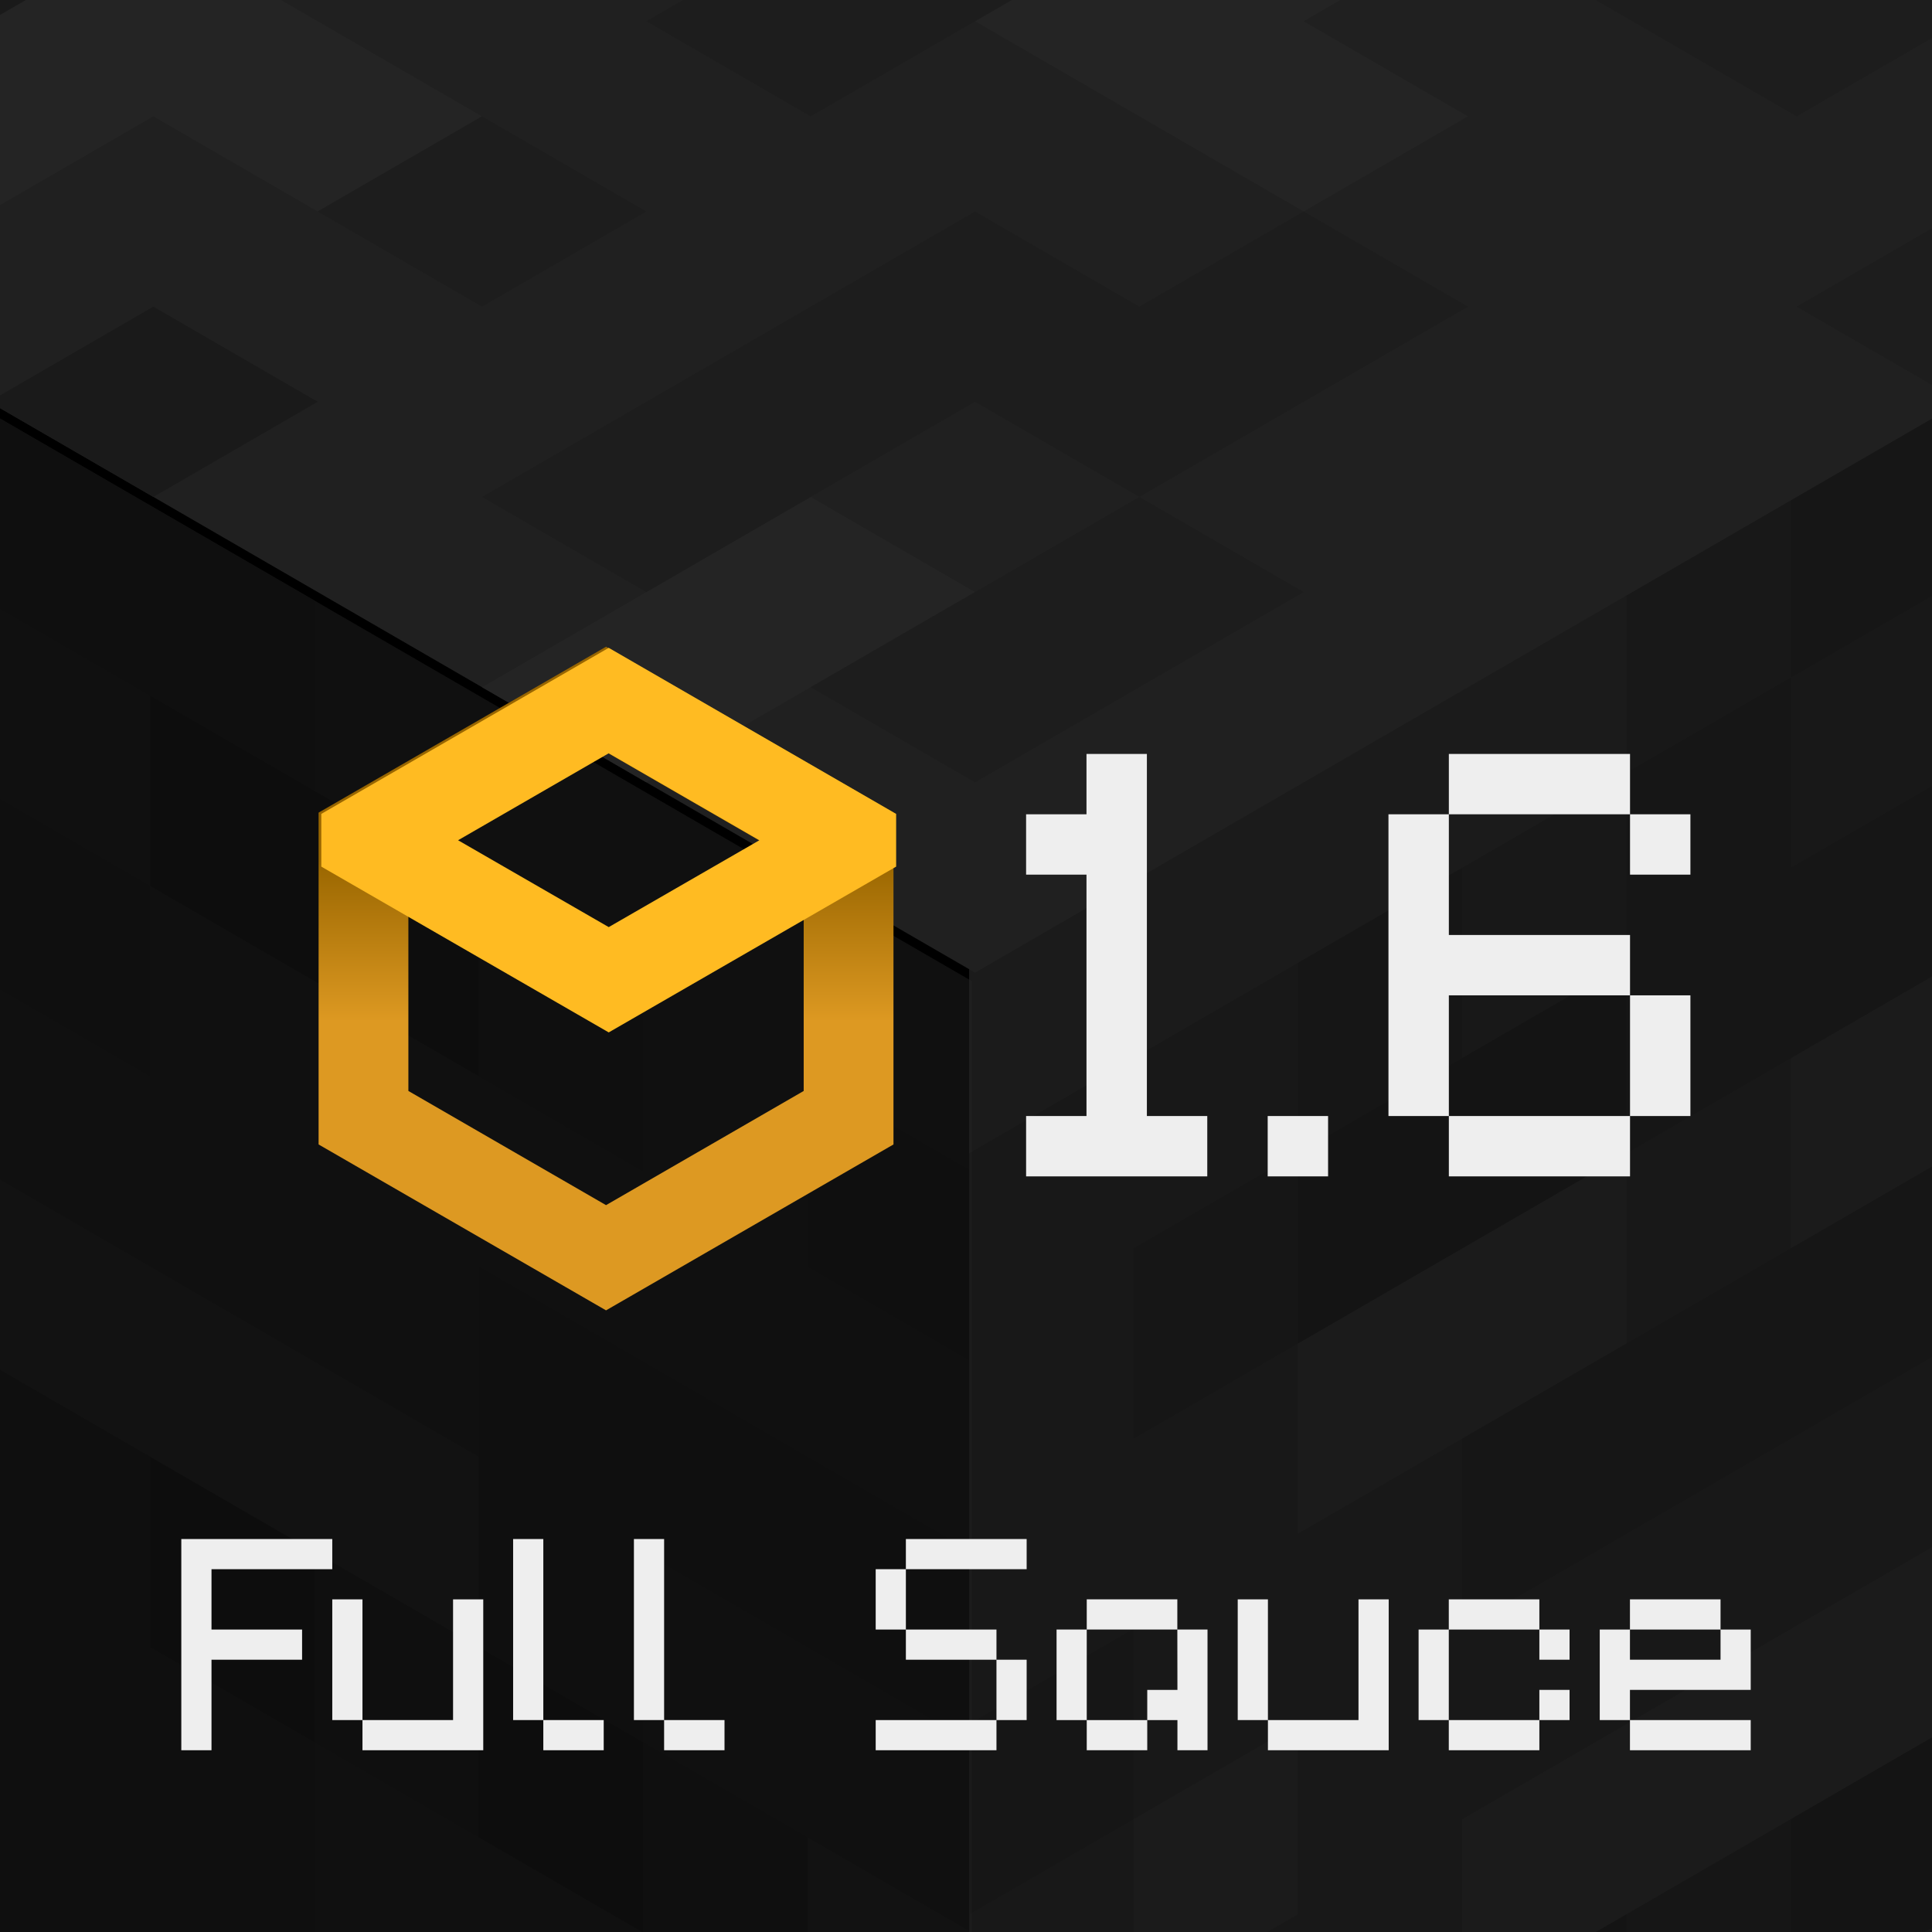 <?xml version="1.0" encoding="UTF-8" standalone="no"?>
<!DOCTYPE svg PUBLIC "-//W3C//DTD SVG 1.1//EN" "http://www.w3.org/Graphics/SVG/1.1/DTD/svg11.dtd">
<svg width="100%" height="100%" viewBox="0 0 64 64" version="1.1" xmlns="http://www.w3.org/2000/svg" xmlns:xlink="http://www.w3.org/1999/xlink" xml:space="preserve" xmlns:serif="http://www.serif.com/" style="fill-rule:evenodd;clip-rule:evenodd;stroke-linejoin:round;stroke-miterlimit:2;">
    <rect id="Mintcraft-pack" serif:id="Mintcraft pack" x="0" y="0" width="64" height="64"/>
    <clipPath id="_clip1">
        <rect id="Mintcraft-pack1" serif:id="Mintcraft pack" x="0" y="0" width="64" height="64"/>
    </clipPath>
    <g clip-path="url(#_clip1)">
        <g transform="matrix(2.486,0,0,2.486,-47.543,-47.541)">
            <g opacity="0.25">
                <g transform="matrix(0.076,0.044,3.76957e-18,0.088,-40.885,-57.562)">
                    <g opacity="0.5">
                        <g transform="matrix(115.25,0,0,461,499,540)">
                            <rect x="0" y="0" width="4" height="1" style="fill:rgb(127,127,127);"/>
                        </g>
                        <g transform="matrix(28.812,0,0,28.812,499,540)">
                            <path d="M11,15L9,15L9,16L11,16L11,15ZM15,14L12,14L12,15L16,15L16,13L15,13L15,14ZM2,13L0,13L0,14L2,14L2,13ZM5,11L5,13L6,13L6,12L7,12L7,11L5,11ZM16,11L15,11L15,12L16,12L16,11ZM14,11L12,11L12,12L14,12L14,11ZM0,9L2,9L2,10L3,10L3,8L0,8L0,9ZM15,9L11,9L11,10L15,10L15,9ZM7,9L6,9L6,10L9,10L9,9L10,9L10,8L7,8L7,9ZM5,8L4,8L4,9L5,9L5,8ZM9,6L7,6L7,7L9,7L9,6ZM6,6L3,6L3,7L6,7L6,6ZM16,5L15,5L15,6L16,6L16,5ZM2,5L1,5L1,6L2,6L2,5ZM8,4L9,4L9,5L13,5L13,4L10,4L10,3L8,3L8,4ZM6,3L5,3L5,4L6,4L6,3ZM4,3L2,3L2,4L4,4L4,3ZM4,0L0,0L0,1L4,1L4,0Z" style="fill:rgb(143,143,143);"/>
                        </g>
                        <g transform="matrix(28.812,0,0,28.812,499,540)">
                            <path d="M14,15L13,15L13,16L14,16L14,15ZM8,15L6,15L6,16L8,16L8,15ZM3,14L1,14L1,15L3,15L3,14ZM1,13L3,13L3,14L5,14L5,13L4,13L4,12L1,12L1,13ZM13,13L12,13L12,14L15,14L15,13L14,13L14,12L13,12L13,13ZM7,12L7,14L10,14L10,13L9,13L9,12L7,12ZM16,12L15,12L15,13L16,13L16,12ZM3,10L2,10L2,11L3,11L3,10ZM9,10L8,10L8,11L9,11L9,10ZM11,10L10,10L10,11L11,11L11,10ZM6,10L4,10L4,11L6,11L6,10ZM16,10L13,10L13,11L16,11L16,10ZM16,8L15,8L15,9L16,9L16,8ZM5,7L4,7L4,8L5,8L5,7ZM9,5L9,7L10,7L10,8L13,8L13,7L12,7L12,6L11,6L11,5L9,5ZM0,6L0,8L2,8L2,7L1,7L1,6L0,6ZM6,6L6,8L8,8L8,7L7,7L7,6L6,6ZM13,5L12,5L12,6L13,6L13,5ZM15,5L14,5L14,6L15,6L15,5ZM14,4L13,4L13,5L14,5L14,4ZM6,4L3,4L3,5L6,5L6,4ZM1,4L0,4L0,5L1,5L1,4ZM8,4L7,4L7,5L8,5L8,4ZM16,3L13,3L13,4L16,4L16,3ZM2,2L1,2L1,3L2,3L2,2ZM4,1L4,3L7,3L7,2L5,2L5,1L4,1ZM11,2L8,2L8,3L11,3L11,2ZM3,1L2,1L2,2L3,2L3,1ZM14,1L13,1L13,2L14,2L14,1ZM16,1L15,1L15,2L16,2L16,1ZM7,0L5,0L5,1L7,1L7,0ZM9,0L8,0L8,1L9,1L9,0ZM12,0L10,0L10,1L12,1L12,0Z" style="fill:rgb(116,116,116);"/>
                        </g>
                        <g transform="matrix(28.812,0,0,28.812,499,540)">
                            <path d="M15,12L14,12L14,13L15,13L15,12ZM13,12L11,12L11,13L13,13L13,12ZM1,10L0,10L0,11L1,11L1,10ZM8,10L6,10L6,11L8,11L8,10ZM6,7L5,7L5,8L6,8L6,7ZM4,7L2,7L2,8L4,8L4,7ZM12,5L11,5L11,6L12,6L12,5ZM14,5L13,5L13,6L14,6L14,5ZM8,2L7,2L7,3L8,3L8,2ZM4,2L2,2L2,3L4,3L4,2ZM13,1L11,1L11,2L13,2L13,1ZM10,0L9,0L9,1L10,1L10,0Z" style="fill:rgb(104,104,104);"/>
                        </g>
                    </g>
                </g>
                <g transform="matrix(0.076,-0.044,-3.76957e-18,0.088,-5.885,6.391)">
                    <g opacity="0.75">
                        <g transform="matrix(115.25,0,0,461,499,540)">
                            <rect x="0" y="0" width="4" height="1" style="fill:rgb(127,127,127);"/>
                        </g>
                        <g transform="matrix(28.812,0,0,28.812,499,540)">
                            <path d="M11,15L9,15L9,16L11,16L11,15ZM15,14L12,14L12,15L16,15L16,13L15,13L15,14ZM2,13L0,13L0,14L2,14L2,13ZM5,11L5,13L6,13L6,12L7,12L7,11L5,11ZM16,11L15,11L15,12L16,12L16,11ZM14,11L12,11L12,12L14,12L14,11ZM0,9L2,9L2,10L3,10L3,8L0,8L0,9ZM15,9L11,9L11,10L15,10L15,9ZM7,9L6,9L6,10L9,10L9,9L10,9L10,8L7,8L7,9ZM5,8L4,8L4,9L5,9L5,8ZM9,6L7,6L7,7L9,7L9,6ZM6,6L3,6L3,7L6,7L6,6ZM16,5L15,5L15,6L16,6L16,5ZM2,5L1,5L1,6L2,6L2,5ZM8,4L9,4L9,5L13,5L13,4L10,4L10,3L8,3L8,4ZM6,3L5,3L5,4L6,4L6,3ZM4,3L2,3L2,4L4,4L4,3ZM4,0L0,0L0,1L4,1L4,0Z" style="fill:rgb(143,143,143);"/>
                        </g>
                        <g transform="matrix(28.812,0,0,28.812,499,540)">
                            <path d="M14,15L13,15L13,16L14,16L14,15ZM8,15L6,15L6,16L8,16L8,15ZM3,14L1,14L1,15L3,15L3,14ZM1,13L3,13L3,14L5,14L5,13L4,13L4,12L1,12L1,13ZM13,13L12,13L12,14L15,14L15,13L14,13L14,12L13,12L13,13ZM7,12L7,14L10,14L10,13L9,13L9,12L7,12ZM16,12L15,12L15,13L16,13L16,12ZM3,10L2,10L2,11L3,11L3,10ZM9,10L8,10L8,11L9,11L9,10ZM11,10L10,10L10,11L11,11L11,10ZM6,10L4,10L4,11L6,11L6,10ZM16,10L13,10L13,11L16,11L16,10ZM16,8L15,8L15,9L16,9L16,8ZM5,7L4,7L4,8L5,8L5,7ZM9,5L9,7L10,7L10,8L13,8L13,7L12,7L12,6L11,6L11,5L9,5ZM0,6L0,8L2,8L2,7L1,7L1,6L0,6ZM6,6L6,8L8,8L8,7L7,7L7,6L6,6ZM13,5L12,5L12,6L13,6L13,5ZM15,5L14,5L14,6L15,6L15,5ZM14,4L13,4L13,5L14,5L14,4ZM6,4L3,4L3,5L6,5L6,4ZM1,4L0,4L0,5L1,5L1,4ZM8,4L7,4L7,5L8,5L8,4ZM16,3L13,3L13,4L16,4L16,3ZM2,2L1,2L1,3L2,3L2,2ZM4,1L4,3L7,3L7,2L5,2L5,1L4,1ZM11,2L8,2L8,3L11,3L11,2ZM3,1L2,1L2,2L3,2L3,1ZM14,1L13,1L13,2L14,2L14,1ZM16,1L15,1L15,2L16,2L16,1ZM7,0L5,0L5,1L7,1L7,0ZM9,0L8,0L8,1L9,1L9,0ZM12,0L10,0L10,1L12,1L12,0Z" style="fill:rgb(116,116,116);"/>
                        </g>
                        <g transform="matrix(28.812,0,0,28.812,499,540)">
                            <path d="M15,12L14,12L14,13L15,13L15,12ZM13,12L11,12L11,13L13,13L13,12ZM1,10L0,10L0,11L1,11L1,10ZM8,10L6,10L6,11L8,11L8,10ZM6,7L5,7L5,8L6,8L6,7ZM4,7L2,7L2,8L4,8L4,7ZM12,5L11,5L11,6L12,6L12,5ZM14,5L13,5L13,6L14,6L14,5ZM8,2L7,2L7,3L8,3L8,2ZM4,2L2,2L2,3L4,3L4,2ZM13,1L11,1L11,2L13,2L13,1ZM10,0L9,0L9,1L10,1L10,0Z" style="fill:rgb(104,104,104);"/>
                        </g>
                    </g>
                </g>
                <g transform="matrix(0.076,-0.044,0.076,0.044,-81.883,9.996)">
                    <g transform="matrix(115.25,0,0,461,499,540)">
                        <rect x="0" y="0" width="4" height="1" style="fill:rgb(127,127,127);"/>
                    </g>
                    <g transform="matrix(28.812,0,0,28.812,499,540)">
                        <path d="M11,15L9,15L9,16L11,16L11,15ZM15,14L12,14L12,15L16,15L16,13L15,13L15,14ZM2,13L0,13L0,14L2,14L2,13ZM5,11L5,13L6,13L6,12L7,12L7,11L5,11ZM16,11L15,11L15,12L16,12L16,11ZM14,11L12,11L12,12L14,12L14,11ZM0,9L2,9L2,10L3,10L3,8L0,8L0,9ZM15,9L11,9L11,10L15,10L15,9ZM7,9L6,9L6,10L9,10L9,9L10,9L10,8L7,8L7,9ZM5,8L4,8L4,9L5,9L5,8ZM9,6L7,6L7,7L9,7L9,6ZM6,6L3,6L3,7L6,7L6,6ZM16,5L15,5L15,6L16,6L16,5ZM2,5L1,5L1,6L2,6L2,5ZM8,4L9,4L9,5L13,5L13,4L10,4L10,3L8,3L8,4ZM6,3L5,3L5,4L6,4L6,3ZM4,3L2,3L2,4L4,4L4,3ZM4,0L0,0L0,1L4,1L4,0Z" style="fill:rgb(143,143,143);"/>
                    </g>
                    <g transform="matrix(28.812,0,0,28.812,499,540)">
                        <path d="M14,15L13,15L13,16L14,16L14,15ZM8,15L6,15L6,16L8,16L8,15ZM3,14L1,14L1,15L3,15L3,14ZM1,13L3,13L3,14L5,14L5,13L4,13L4,12L1,12L1,13ZM13,13L12,13L12,14L15,14L15,13L14,13L14,12L13,12L13,13ZM7,12L7,14L10,14L10,13L9,13L9,12L7,12ZM16,12L15,12L15,13L16,13L16,12ZM3,10L2,10L2,11L3,11L3,10ZM9,10L8,10L8,11L9,11L9,10ZM11,10L10,10L10,11L11,11L11,10ZM6,10L4,10L4,11L6,11L6,10ZM16,10L13,10L13,11L16,11L16,10ZM16,8L15,8L15,9L16,9L16,8ZM5,7L4,7L4,8L5,8L5,7ZM9,5L9,7L10,7L10,8L13,8L13,7L12,7L12,6L11,6L11,5L9,5ZM0,6L0,8L2,8L2,7L1,7L1,6L0,6ZM6,6L6,8L8,8L8,7L7,7L7,6L6,6ZM13,5L12,5L12,6L13,6L13,5ZM15,5L14,5L14,6L15,6L15,5ZM14,4L13,4L13,5L14,5L14,4ZM6,4L3,4L3,5L6,5L6,4ZM1,4L0,4L0,5L1,5L1,4ZM8,4L7,4L7,5L8,5L8,4ZM16,3L13,3L13,4L16,4L16,3ZM2,2L1,2L1,3L2,3L2,2ZM4,1L4,3L7,3L7,2L5,2L5,1L4,1ZM11,2L8,2L8,3L11,3L11,2ZM3,1L2,1L2,2L3,2L3,1ZM14,1L13,1L13,2L14,2L14,1ZM16,1L15,1L15,2L16,2L16,1ZM7,0L5,0L5,1L7,1L7,0ZM9,0L8,0L8,1L9,1L9,0ZM12,0L10,0L10,1L12,1L12,0Z" style="fill:rgb(116,116,116);"/>
                    </g>
                    <g transform="matrix(28.812,0,0,28.812,499,540)">
                        <path d="M15,12L14,12L14,13L15,13L15,12ZM13,12L11,12L11,13L13,13L13,12ZM1,10L0,10L0,11L1,11L1,10ZM8,10L6,10L6,11L8,11L8,10ZM6,7L5,7L5,8L6,8L6,7ZM4,7L2,7L2,8L4,8L4,7ZM12,5L11,5L11,6L12,6L12,5ZM14,5L13,5L13,6L14,6L14,5ZM8,2L7,2L7,3L8,3L8,2ZM4,2L2,2L2,3L4,3L4,2ZM13,1L11,1L11,2L13,2L13,1ZM10,0L9,0L9,1L10,1L10,0Z" style="fill:rgb(104,104,104);"/>
                    </g>
                </g>
            </g>
        </g>
        <g transform="matrix(1,0,0,1,-1,0)">
            <g id="Mintcraft-icon" serif:id="Mintcraft icon" transform="matrix(0.167,0,0,0.167,-221.111,-148.14)">
                <g transform="matrix(2.915,0,0,2.915,-5178.49,-1985.41)">
                    <path d="M2293.56,1040.71L2274,1029.42L2254.44,1040.71L2254.44,1063.29L2274,1074.58L2293.56,1063.29L2293.56,1040.71ZM2274,1036.58L2287.45,1044.35L2287.45,1059.65C2287.45,1059.65 2274,1067.42 2274,1067.42C2274,1067.42 2260.55,1059.65 2260.55,1059.65L2260.55,1044.35L2274,1036.58Z" style="fill:url(#_Linear2);"/>
                </g>
                <g transform="matrix(2.526,0,0,2.526,-4293.37,-1583.48)">
                    <path d="M2251.43,1041.96L2251.43,1046.1L2274,1059.12L2296.57,1046.1L2296.57,1041.96L2274,1028.92L2251.43,1041.96ZM2262.17,1044.03L2274,1050.85L2285.83,1044.03L2274,1037.2L2262.17,1044.03Z" style="fill:rgb(255,187,34);"/>
                </g>
            </g>
            <g transform="matrix(1.592,0,0,1.59,71.659,-56.431)">
                <g transform="matrix(12.566,0,0,12.573,-23.661,60)">
                    <path d="M0.35,-0.1L0.25,-0.1L0.25,-0.7L0.15,-0.7L0.15,-0.6L0.15,-0.6L0.05,-0.6L0.05,-0.5L0.05,-0.5L0.15,-0.5L0.15,-0.1L0.05,-0.1L0.05,-0L0.35,-0L0.35,-0.1Z" style="fill:rgb(238,238,238);fill-rule:nonzero;"/>
                </g>
                <g transform="matrix(12.566,0,0,12.573,-18.634,60)">
                    <rect x="0.05" y="-0.1" width="0.1" height="0.1" style="fill:rgb(238,238,238);fill-rule:nonzero;"/>
                </g>
                <g transform="matrix(12.566,0,0,12.573,-16.121,60)">
                    <path d="M0.15,-0L0.45,-0L0.45,-0.1L0.15,-0.1L0.15,-0ZM0.55,-0.1L0.55,-0.3L0.45,-0.3L0.45,-0.1L0.55,-0.1ZM0.15,-0.1L0.15,-0.3L0.45,-0.3L0.45,-0.4L0.15,-0.4L0.15,-0.6L0.05,-0.6L0.05,-0.1L0.15,-0.1ZM0.55,-0.6L0.45,-0.6L0.45,-0.5L0.55,-0.5L0.55,-0.6ZM0.45,-0.7L0.15,-0.7L0.15,-0.6L0.45,-0.6L0.45,-0.7Z" style="fill:rgb(238,238,238);fill-rule:nonzero;"/>
                </g>
            </g>
        </g>
        <g transform="matrix(0.796,0,0,0.795,24.34,10.279)">
            <g transform="matrix(12.566,0,0,12.573,-23.661,60)">
                <path d="M0.15,-0.6L0.55,-0.6L0.55,-0.7L0.05,-0.7L0.05,-0L0.15,-0L0.15,-0.3L0.45,-0.3L0.45,-0.4L0.15,-0.4L0.15,-0.6Z" style="fill:rgb(238,238,238);fill-rule:nonzero;"/>
            </g>
            <g transform="matrix(12.566,0,0,12.573,-17.378,60)">
                <path d="M0.55,-0L0.55,-0.5L0.45,-0.5L0.45,-0.1L0.15,-0.1L0.15,-0L0.55,-0ZM0.15,-0.1L0.15,-0.5L0.05,-0.5L0.05,-0.1L0.15,-0.1Z" style="fill:rgb(238,238,238);fill-rule:nonzero;"/>
            </g>
            <g transform="matrix(12.566,0,0,12.573,-9.852,60)">
                <path d="M0.15,-0L0.35,-0L0.35,-0.1L0.15,-0.1L0.15,-0ZM0.15,-0.1L0.15,-0.7L0.05,-0.7L0.05,-0.1L0.15,-0.1Z" style="fill:rgb(238,238,238);fill-rule:nonzero;"/>
            </g>
            <g transform="matrix(12.566,0,0,12.573,-4.825,60)">
                <path d="M0.15,-0L0.35,-0L0.35,-0.1L0.15,-0.1L0.15,-0ZM0.15,-0.1L0.15,-0.7L0.05,-0.7L0.05,-0.1L0.15,-0.1Z" style="fill:rgb(238,238,238);fill-rule:nonzero;"/>
            </g>
        </g>
        <g transform="matrix(0.796,0,0,0.795,47.342,10.279)">
            <path d="M-18.006,58.743L-23.032,58.743L-23.032,60L-18.006,60L-18.006,58.743ZM-16.75,58.743L-16.75,56.228L-18.006,56.228L-18.006,58.743L-16.75,58.743ZM-21.776,56.228L-18.006,56.228L-18.006,54.971L-21.776,54.971L-21.776,56.228ZM-21.776,54.971L-21.776,52.456L-23.032,52.456L-23.032,54.971L-21.776,54.971ZM-16.75,51.199L-21.776,51.199L-21.776,52.456L-16.75,52.456L-16.75,51.199Z" style="fill:rgb(238,238,238);fill-rule:nonzero;"/>
            <path d="M-14.249,60L-11.731,60L-11.731,58.743L-10.475,58.743L-10.475,60L-9.223,60L-9.223,54.971L-10.479,54.971L-10.475,57.485L-11.731,57.485L-11.731,58.743L-14.249,58.743L-14.249,60ZM-14.249,58.743L-14.249,54.971L-15.505,54.971L-15.505,58.743L-14.249,58.743ZM-10.479,53.713L-14.249,53.713L-14.249,54.971L-10.479,54.971L-10.479,53.713Z" style="fill:rgb(238,238,238);fill-rule:nonzero;"/>
            <path d="M-1.683,60L-1.683,53.713L-2.94,53.713L-2.94,58.743L-6.709,58.743L-6.709,60L-1.683,60ZM-6.709,58.743L-6.709,53.713L-7.966,53.713L-7.966,58.743L-6.709,58.743Z" style="fill:rgb(238,238,238);fill-rule:nonzero;"/>
            <path d="M0.818,60L4.587,60L4.587,58.743L5.844,58.743L5.844,57.485L4.587,57.485L4.587,58.743L0.818,58.743L0.818,60ZM-0.439,54.971L-0.439,58.743L0.818,58.743L0.818,54.971L-0.439,54.971ZM4.587,54.971L4.587,53.713L0.818,53.713L0.818,54.971L4.587,54.971L4.587,56.228L5.844,56.228L5.844,54.971L4.587,54.971Z" style="fill:rgb(238,238,238);fill-rule:nonzero;"/>
            <path d="M8.357,60L13.383,60L13.383,58.743L8.357,58.743L8.357,60ZM12.127,56.228L8.357,56.228L8.357,54.971L7.1,54.971L7.1,58.743L8.357,58.743L8.357,57.485L13.383,57.485L13.383,54.971L12.127,54.971L12.127,53.713L8.357,53.713L8.357,54.971L12.127,54.971L12.127,56.228Z" style="fill:rgb(238,238,238);fill-rule:nonzero;"/>
        </g>
    </g>
    <defs>
        <linearGradient id="_Linear2" x1="0" y1="0" x2="1" y2="0" gradientUnits="userSpaceOnUse" gradientTransform="matrix(-3.93524e-13,-10.959,10.959,-3.93524e-13,2274,1054.92)"><stop offset="0" style="stop-color:rgb(221,153,34);stop-opacity:1"/><stop offset="1" style="stop-color:rgb(153,102,0);stop-opacity:1"/></linearGradient>
    </defs>
</svg>
